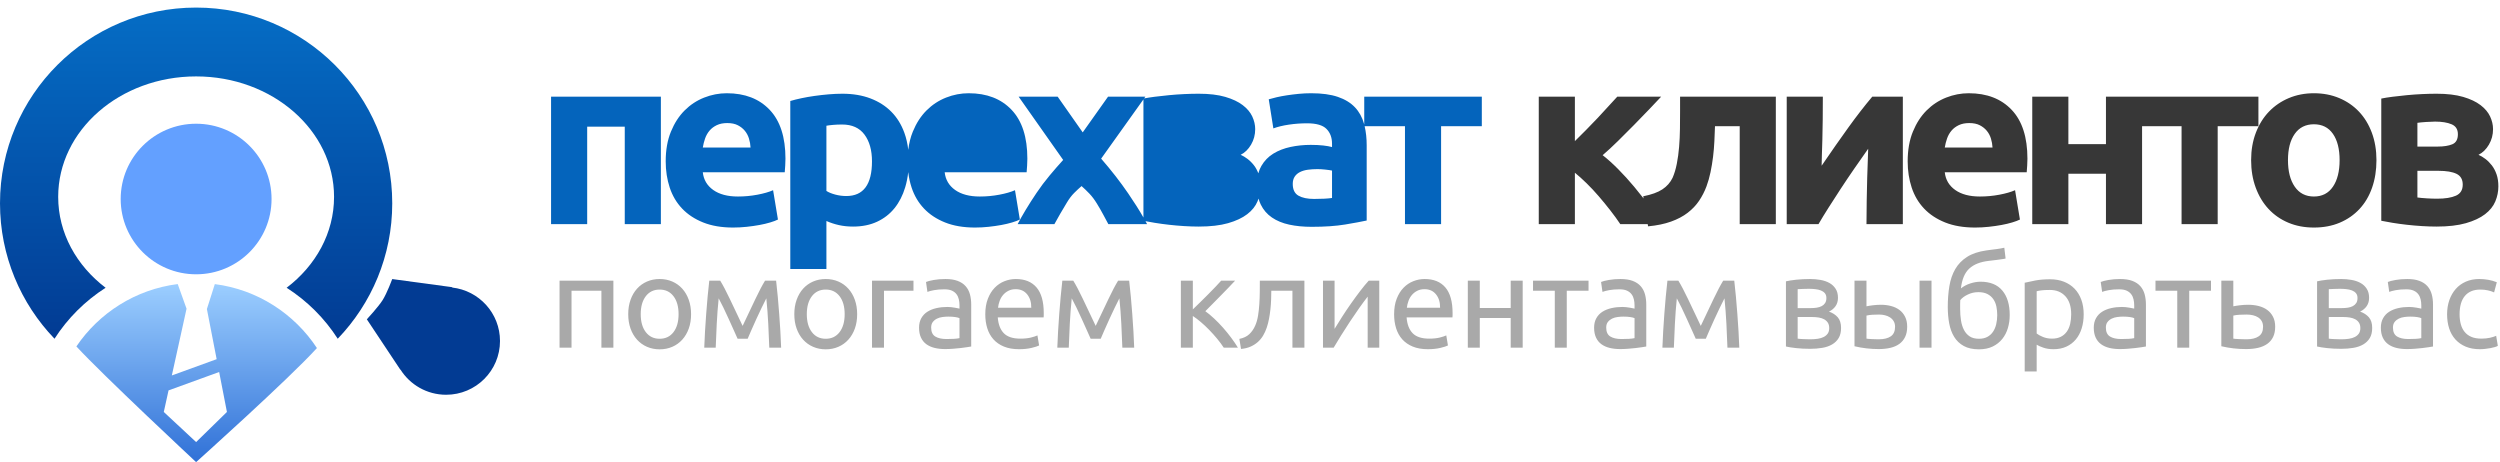 <?xml version="1.0" encoding="utf-8"?>
<svg width="330px" height="61px" viewBox="0 0 330 61" version="1.1" xmlns:xlink="http://www.w3.org/1999/xlink" xmlns="http://www.w3.org/2000/svg">
  <defs>
    <linearGradient x1="0.5" y1="0" x2="0.5" y2="1" id="gradient_1">
      <stop offset="0" stop-color="#056DC5" />
      <stop offset="1" stop-color="#023B93" />
    </linearGradient>
    <linearGradient x1="0.5" y1="0" x2="0.5" y2="1" id="gradient_2">
      <stop offset="0" stop-color="#9CCEFF" />
      <stop offset="1" stop-color="#3071D7" />
    </linearGradient>
  </defs>
  <g id="Group-2">
    <g id="Group" transform="translate(0 1)">
      <path d="M44.581 43.713C49.038 39.072 51.776 32.774 51.776 25.838C51.776 11.568 40.185 0 25.888 0C11.59 0 0 11.568 0 25.838C0 32.774 2.738 39.072 7.195 43.713C8.929 41.013 11.235 38.714 13.941 36.985C10.105 34.07 7.681 29.775 7.681 24.986C7.681 16.205 15.832 9.086 25.888 9.086C35.943 9.086 44.095 16.205 44.095 24.986C44.095 29.775 41.67 34.07 37.835 36.985C40.541 38.714 42.847 41.013 44.581 43.713Z" id="Combined-Shape" fill="url(#gradient_1)" fill-rule="evenodd" stroke="none" />
      <path d="M9.957 19.875C15.456 19.875 19.914 15.426 19.914 9.938C19.914 4.449 15.456 0 9.957 0C4.458 0 0 4.449 0 9.938C0 15.426 4.458 19.875 9.957 19.875Z" transform="translate(15.931 15.332)" id="Oval" fill="#63A0FF" fill-rule="evenodd" stroke="none" />
      <path d="M15.804 23.504C15.804 23.504 28.07 12.51 31.751 8.447C28.773 3.917 23.909 0.732 18.273 0.005L17.227 3.296L18.515 9.915L12.599 12.064L14.541 3.254L13.376 -4.6604e-06C7.812 0.706 2.997 3.806 0 8.233C3.503 12.039 15.804 23.504 15.804 23.504ZM12.165 14.035L11.537 16.883L15.804 20.858L19.871 16.883L18.845 11.608L12.165 14.035Z" transform="translate(10.083 36.496)" id="Combined-Shape" fill="url(#gradient_2)" fill-rule="evenodd" stroke="none" />
      <path d="M3.353 0L11.289 1.075L11.261 1.119C14.814 1.514 17.577 4.522 17.577 8.174C17.577 12.094 14.393 15.272 10.465 15.272C7.923 15.272 5.693 13.941 4.435 11.94L4.422 11.962L0 5.312C0 5.312 1.512 3.684 2.085 2.776C2.658 1.869 3.353 0 3.353 0Z" transform="translate(48.423 35.836)" id="Combined-Shape" fill="#023B93" fill-rule="evenodd" stroke="none" />
    </g>
    <g id="перехват-клиентов" transform="translate(70.5 0)">
      <g id="перехват-" fill="#0464BC">
        <path d="M18.061 17.38Q17.373 19.06 17.373 21.3Q17.373 23.156 17.901 24.756Q18.429 26.356 19.533 27.524Q20.637 28.692 22.317 29.364Q23.997 30.036 26.269 30.036Q27.165 30.036 28.061 29.94Q28.957 29.844 29.741 29.7Q30.525 29.556 31.165 29.364Q31.805 29.172 32.189 28.98L31.549 25.108Q30.749 25.46 29.485 25.7Q28.221 25.94 26.909 25.94Q24.861 25.94 23.645 25.076Q22.429 24.212 22.269 22.74L33.085 22.74Q33.117 22.356 33.149 21.86Q33.181 21.364 33.181 20.948Q33.181 16.692 31.101 14.5Q29.021 12.308 25.437 12.308Q23.901 12.308 22.445 12.884Q20.989 13.46 19.869 14.58Q18.749 15.7 18.061 17.38ZM49.385 22.719Q49.269 23.782 48.986 24.724Q48.506 26.324 47.578 27.476Q46.65 28.628 45.274 29.268Q43.898 29.908 42.106 29.908Q41.114 29.908 40.25 29.716Q39.386 29.524 38.586 29.172L38.586 35.508L33.818 35.508L33.818 13.332Q34.458 13.14 35.29 12.964Q36.122 12.788 37.034 12.66Q37.946 12.532 38.89 12.452Q39.834 12.372 40.698 12.372Q42.778 12.372 44.41 12.996Q46.042 13.62 47.162 14.756Q48.282 15.892 48.874 17.524Q49.254 18.572 49.39 19.778Q49.548 18.463 49.991 17.38Q50.679 15.7 51.799 14.58Q52.919 13.46 54.375 12.884Q55.831 12.308 57.367 12.308Q60.951 12.308 63.031 14.5Q65.111 16.692 65.111 20.948Q65.111 21.364 65.079 21.86Q65.047 22.356 65.015 22.74L54.199 22.74Q54.359 24.212 55.575 25.076Q56.791 25.94 58.839 25.94Q60.151 25.94 61.415 25.7Q62.679 25.46 63.479 25.108L64.119 28.98Q63.735 29.172 63.095 29.364Q62.455 29.556 61.671 29.7Q60.887 29.844 59.991 29.94Q59.095 30.036 58.199 30.036Q55.927 30.036 54.247 29.364Q52.567 28.692 51.463 27.524Q50.359 26.356 49.831 24.756Q49.511 23.785 49.385 22.719ZM102.575 12.308Q104.687 12.308 106.095 12.788Q107.503 13.268 108.351 14.164Q109.199 15.06 109.551 16.34Q109.566 16.394 109.58 16.449L109.58 12.756L125.1 12.756L125.1 16.66L119.724 16.66L119.724 29.588L114.956 29.588L114.956 16.66L109.632 16.66Q109.903 17.813 109.903 19.188L109.903 29.108Q108.879 29.332 107.055 29.636Q105.231 29.94 102.639 29.94Q101.007 29.94 99.679 29.652Q98.351 29.364 97.391 28.708Q96.431 28.052 95.919 26.996Q95.743 26.633 95.627 26.213Q95.566 26.398 95.49 26.58Q95.09 27.54 94.13 28.276Q93.17 29.012 91.602 29.46Q90.034 29.908 87.73 29.908Q86.834 29.908 85.81 29.844Q84.786 29.78 83.794 29.668Q82.802 29.556 81.922 29.412Q81.23 29.299 80.706 29.195Q80.815 29.395 80.917 29.588L75.803 29.588Q75.543 29.107 75.159 28.386Q74.776 27.666 74.296 26.881Q73.817 26.097 73.295 25.552Q72.773 25.008 72.266 24.562Q71.783 24.977 71.283 25.478Q70.783 25.98 70.333 26.73Q69.884 27.481 69.45 28.216Q69.016 28.951 68.679 29.588L63.829 29.588Q64.231 28.8 64.891 27.704Q65.551 26.608 66.338 25.442Q67.125 24.276 68.041 23.177Q68.957 22.077 69.839 21.113Q68.269 18.883 66.821 16.825Q65.372 14.767 63.957 12.756L69.109 12.756L72.419 17.474L75.765 12.756L80.693 12.756L80.523 12.994Q81.105 12.876 81.922 12.772Q82.802 12.66 83.794 12.564Q84.786 12.468 85.81 12.42Q86.834 12.372 87.73 12.372Q89.81 12.372 91.234 12.788Q92.658 13.204 93.538 13.876Q94.418 14.548 94.802 15.38Q95.186 16.212 95.186 17.044Q95.186 18.164 94.642 19.092Q94.098 20.02 93.266 20.436Q93.714 20.628 94.178 20.98Q94.642 21.332 95.026 21.828Q95.37 22.273 95.599 22.873Q95.744 22.349 95.999 21.908Q96.591 20.884 97.583 20.276Q98.575 19.668 99.855 19.396Q101.135 19.124 102.511 19.124Q103.439 19.124 104.159 19.204Q104.879 19.284 105.327 19.412L105.327 18.964Q105.327 17.748 104.591 17.012Q103.855 16.276 102.031 16.276Q100.815 16.276 99.631 16.452Q98.447 16.628 97.583 16.948L96.975 13.108Q97.391 12.98 98.015 12.836Q98.639 12.692 99.375 12.58Q100.111 12.468 100.927 12.388Q101.743 12.308 102.575 12.308ZM16.736 29.588L16.736 12.756L2.24 12.756L2.24 29.588L7.008 29.588L7.008 16.724L11.968 16.724L11.968 29.588L16.736 29.588ZM80.434 28.71L80.434 13.119L74.851 20.941Q76.859 23.247 78.418 25.526Q79.606 27.261 80.434 28.71ZM89.81 19.044Q89.074 19.348 87.89 19.348L85.202 19.348L85.202 16.212Q85.65 16.148 86.37 16.1Q87.09 16.052 87.538 16.052Q88.882 16.052 89.714 16.404Q90.546 16.756 90.546 17.716Q90.546 18.74 89.81 19.044ZM28.365 18.292Q28.541 18.868 28.573 19.476L22.269 19.476Q22.365 18.868 22.573 18.276Q22.781 17.684 23.165 17.236Q23.549 16.788 24.125 16.516Q24.701 16.244 25.501 16.244Q26.333 16.244 26.893 16.532Q27.453 16.82 27.821 17.268Q28.189 17.716 28.365 18.292ZM60.295 18.292Q60.471 18.868 60.503 19.476L54.199 19.476Q54.295 18.868 54.503 18.276Q54.711 17.684 55.095 17.236Q55.479 16.788 56.055 16.516Q56.631 16.244 57.431 16.244Q58.263 16.244 58.823 16.532Q59.383 16.82 59.751 17.268Q60.119 17.716 60.295 18.292ZM44.602 21.3Q44.602 19.092 43.61 17.764Q42.618 16.436 40.666 16.436Q40.026 16.436 39.482 16.484Q38.938 16.532 38.586 16.596L38.586 25.204Q39.034 25.492 39.754 25.684Q40.474 25.876 41.21 25.876Q44.602 25.876 44.602 21.3ZM102.959 26.26Q103.663 26.26 104.303 26.228Q104.943 26.196 105.327 26.132L105.327 22.516Q105.039 22.452 104.463 22.388Q103.887 22.324 103.407 22.324Q102.735 22.324 102.143 22.404Q101.551 22.484 101.103 22.708Q100.655 22.932 100.399 23.316Q100.143 23.7 100.143 24.276Q100.143 25.396 100.895 25.828Q101.647 26.26 102.959 26.26ZM86.402 26.18Q85.65 26.132 85.202 26.068L85.202 22.548L87.986 22.548Q89.554 22.548 90.37 22.948Q91.186 23.348 91.186 24.372Q91.186 25.428 90.29 25.828Q89.394 26.228 87.794 26.228Q87.154 26.228 86.402 26.18Z" />
      </g>
      <g id="клиентов" fill="#373737">
        <path d="M182.001 17.38Q181.313 19.06 181.313 21.3Q181.313 23.156 181.841 24.756Q182.369 26.356 183.473 27.524Q184.577 28.692 186.257 29.364Q187.937 30.036 190.209 30.036Q191.105 30.036 192.001 29.94Q192.897 29.844 193.681 29.7Q194.465 29.556 195.105 29.364Q195.745 29.172 196.129 28.98L195.489 25.108Q194.689 25.46 193.425 25.7Q192.161 25.94 190.849 25.94Q188.801 25.94 187.585 25.076Q186.369 24.212 186.209 22.74L197.025 22.74Q197.057 22.356 197.089 21.86Q197.121 21.364 197.121 20.948Q197.121 16.692 195.041 14.5Q192.961 12.308 189.377 12.308Q187.841 12.308 186.385 12.884Q184.929 13.46 183.809 14.58Q182.689 15.7 182.001 17.38ZM243.192 21.14Q243.192 23.124 242.616 24.772Q242.04 26.42 240.952 27.588Q239.864 28.756 238.344 29.396Q236.824 30.036 234.936 30.036Q233.08 30.036 231.56 29.396Q230.04 28.756 228.952 27.588Q227.864 26.42 227.256 24.772Q226.648 23.124 226.648 21.14Q226.648 19.156 227.272 17.524Q227.896 15.892 229 14.74Q230.104 13.588 231.624 12.948Q233.144 12.308 234.936 12.308Q236.76 12.308 238.28 12.948Q239.8 13.588 240.888 14.74Q241.976 15.892 242.584 17.524Q243.192 19.156 243.192 21.14ZM249.205 29.844Q250.229 29.908 251.125 29.908Q253.429 29.908 254.997 29.46Q256.565 29.012 257.525 28.276Q258.485 27.54 258.885 26.58Q259.285 25.62 259.285 24.596Q259.285 23.7 259.045 23.012Q258.805 22.324 258.421 21.828Q258.037 21.332 257.573 20.98Q257.109 20.628 256.661 20.436Q257.493 20.02 258.037 19.092Q258.581 18.164 258.581 17.044Q258.581 16.212 258.197 15.38Q257.813 14.548 256.933 13.876Q256.053 13.204 254.629 12.788Q253.205 12.372 251.125 12.372Q250.229 12.372 249.205 12.42Q248.181 12.468 247.189 12.564Q246.197 12.66 245.317 12.772Q244.437 12.884 243.829 13.012L243.829 29.14Q244.437 29.268 245.317 29.412Q246.197 29.556 247.189 29.668Q248.181 29.78 249.205 29.844ZM138.859 17.158Q138.071 17.954 137.385 18.627L137.385 12.756L132.617 12.756L132.617 29.588L137.385 29.588L137.385 22.8Q138.097 23.38 138.922 24.184Q139.747 24.989 140.538 25.91Q141.329 26.829 142.066 27.776Q142.804 28.722 143.382 29.588L147 29.588L147.046 29.876Q148.774 29.716 150.07 29.252Q151.366 28.788 152.278 28.084Q153.19 27.38 153.782 26.5Q154.374 25.62 154.758 24.596Q155.078 23.732 155.286 22.74Q155.494 21.748 155.622 20.708Q155.75 19.668 155.798 18.628Q155.846 17.588 155.878 16.66L159.142 16.66L159.142 29.588L163.91 29.588L163.91 12.756L151.27 12.756L151.27 14.676Q151.27 15.796 151.254 17.012Q151.238 18.228 151.142 19.396Q151.046 20.564 150.838 21.62Q150.63 22.676 150.278 23.476Q149.83 24.404 148.934 24.996Q148.038 25.588 146.406 25.908L146.453 26.195Q145.852 25.419 145.215 24.655Q144.173 23.409 143.089 22.316Q142.006 21.224 141.049 20.484Q141.997 19.672 143.069 18.616Q144.141 17.56 145.197 16.488Q146.253 15.416 147.198 14.425Q148.144 13.434 148.777 12.756L142.985 12.756Q142.454 13.313 141.789 14.056Q141.125 14.8 140.385 15.58Q139.646 16.361 138.859 17.158ZM180.675 12.756L180.675 29.588L175.875 29.588Q175.875 27.988 175.907 26.404Q175.939 24.82 175.971 23.476Q176.003 22.132 176.051 21.124Q176.099 20.116 176.099 19.636Q175.171 20.948 174.243 22.292Q173.315 23.636 172.467 24.932Q171.619 26.228 170.867 27.412Q170.115 28.596 169.539 29.588L165.347 29.588L165.347 12.756L170.115 12.756Q170.115 14.356 170.099 15.812Q170.083 17.268 170.051 18.452Q170.019 19.636 169.987 20.516Q169.955 21.396 169.955 21.876Q171.875 19.06 173.491 16.82Q175.107 14.58 176.643 12.756L180.675 12.756ZM212.254 29.588L207.486 29.588L207.486 22.932L202.526 22.932L202.526 29.588L197.758 29.588L197.758 12.756L202.526 12.756L202.526 19.028L207.486 19.028L207.486 12.756L227.611 12.756L227.611 16.66L222.235 16.66L222.235 29.588L217.467 29.588L217.467 16.66L212.254 16.66L212.254 29.588ZM253.205 19.044Q252.469 19.348 251.285 19.348L248.597 19.348L248.597 16.212Q249.045 16.148 249.765 16.1Q250.485 16.052 250.933 16.052Q252.277 16.052 253.109 16.404Q253.941 16.756 253.941 17.716Q253.941 18.74 253.205 19.044ZM192.305 18.292Q192.481 18.868 192.513 19.476L186.209 19.476Q186.305 18.868 186.513 18.276Q186.721 17.684 187.105 17.236Q187.489 16.788 188.065 16.516Q188.641 16.244 189.441 16.244Q190.273 16.244 190.833 16.532Q191.393 16.82 191.761 17.268Q192.129 17.716 192.305 18.292ZM238.328 21.14Q238.328 18.932 237.448 17.668Q236.568 16.404 234.936 16.404Q233.304 16.404 232.408 17.668Q231.512 18.932 231.512 21.14Q231.512 23.348 232.408 24.644Q233.304 25.94 234.936 25.94Q236.568 25.94 237.448 24.644Q238.328 23.348 238.328 21.14ZM249.797 26.18Q249.045 26.132 248.597 26.068L248.597 22.548L251.381 22.548Q252.949 22.548 253.765 22.948Q254.581 23.348 254.581 24.372Q254.581 25.428 253.685 25.828Q252.789 26.228 251.189 26.228Q250.549 26.228 249.797 26.18Z" />
      </g>
    </g>
    <g id="помогаем-клиентам-выбрать-вас" fill="#A9A9A9" transform="translate(72.5 30)">
      <path d="M186.34 8.07Q186.867 7.646 187.573 7.416Q188.278 7.186 188.924 7.186Q190.828 7.186 191.806 8.351Q192.783 9.515 192.783 11.589Q192.783 12.473 192.545 13.29Q192.307 14.105 191.806 14.735Q191.304 15.364 190.539 15.738Q189.774 16.111 188.72 16.111Q187.513 16.111 186.714 15.669Q185.915 15.227 185.448 14.463Q184.98 13.697 184.793 12.678Q184.606 11.658 184.606 10.518Q184.606 9.04 184.819 7.764Q185.031 6.489 185.592 5.521Q186.153 4.551 187.148 3.914Q188.142 3.276 189.706 3.055Q190.165 2.987 190.514 2.945Q190.862 2.902 191.126 2.869Q191.389 2.834 191.61 2.792Q191.831 2.749 192.069 2.699L192.239 4.127Q192.12 4.16 191.993 4.178Q191.865 4.194 191.636 4.229Q191.406 4.263 191.024 4.314Q190.641 4.364 190.029 4.433Q188.346 4.62 187.445 5.452Q186.544 6.285 186.34 8.07ZM18.416 13.374Q18.722 12.524 18.722 11.47Q18.722 10.434 18.416 9.575Q18.11 8.716 17.557 8.104Q17.005 7.492 16.24 7.161Q15.475 6.83 14.574 6.83Q13.673 6.83 12.908 7.161Q12.143 7.492 11.59 8.104Q11.038 8.716 10.732 9.575Q10.426 10.434 10.426 11.47Q10.426 12.524 10.732 13.374Q11.038 14.225 11.59 14.836Q12.143 15.448 12.908 15.78Q13.673 16.111 14.574 16.111Q15.475 16.111 16.24 15.78Q17.005 15.448 17.557 14.836Q18.11 14.225 18.416 13.374ZM40.339 13.374Q40.645 12.524 40.645 11.47Q40.645 10.434 40.339 9.575Q40.033 8.716 39.48 8.104Q38.928 7.492 38.163 7.161Q37.398 6.83 36.497 6.83Q35.596 6.83 34.831 7.161Q34.066 7.492 33.513 8.104Q32.961 8.716 32.655 9.575Q32.349 10.434 32.349 11.47Q32.349 12.524 32.655 13.374Q32.961 14.225 33.513 14.836Q34.066 15.448 34.831 15.78Q35.596 16.111 36.497 16.111Q37.398 16.111 38.163 15.78Q38.928 15.448 39.48 14.836Q40.033 14.225 40.339 13.374ZM53.906 7.076Q53.252 6.83 52.3 6.83Q51.467 6.83 50.753 6.957Q50.039 7.085 49.733 7.221L49.92 8.53Q50.209 8.411 50.795 8.3Q51.382 8.19 52.164 8.19Q52.776 8.19 53.158 8.368Q53.541 8.546 53.762 8.844Q53.983 9.142 54.068 9.524Q54.153 9.906 54.153 10.297L54.153 10.739Q54.085 10.723 53.915 10.688Q53.745 10.655 53.515 10.612Q53.286 10.569 53.031 10.544Q52.776 10.518 52.538 10.518Q51.79 10.518 51.11 10.671Q50.43 10.825 49.92 11.148Q49.41 11.47 49.112 11.998Q48.815 12.524 48.815 13.255Q48.815 14.021 49.07 14.565Q49.325 15.108 49.784 15.44Q50.243 15.771 50.872 15.925Q51.501 16.078 52.249 16.078Q52.776 16.078 53.311 16.035Q53.847 15.992 54.306 15.941C54.612 15.908 54.886 15.871 55.13 15.831Q55.496 15.771 55.7 15.738L55.7 10.213Q55.7 9.464 55.53 8.844Q55.36 8.223 54.96 7.773Q54.561 7.322 53.906 7.076ZM57.557 11.488Q57.557 10.315 57.898 9.439Q58.237 8.563 58.798 7.986Q59.359 7.407 60.09 7.119Q60.822 6.83 61.587 6.83Q63.371 6.83 64.323 7.943Q65.275 9.056 65.275 11.335L65.275 11.598Q65.275 11.759 65.258 11.896L59.206 11.896Q59.309 13.273 60.005 13.986Q60.703 14.7 62.181 14.7Q63.014 14.7 63.584 14.556Q64.153 14.412 64.442 14.275L64.663 15.601Q64.374 15.755 63.652 15.925Q62.929 16.095 62.011 16.095Q60.855 16.095 60.014 15.746Q59.172 15.398 58.629 14.786Q58.084 14.174 57.821 13.332Q57.557 12.491 57.557 11.488ZM111.863 9.439Q111.523 10.315 111.523 11.488Q111.523 12.491 111.787 13.332Q112.05 14.174 112.594 14.786Q113.138 15.398 113.98 15.746Q114.821 16.095 115.977 16.095Q116.895 16.095 117.618 15.925Q118.34 15.755 118.629 15.601L118.408 14.275Q118.119 14.412 117.55 14.556Q116.98 14.7 116.147 14.7Q114.668 14.7 113.971 13.986Q113.274 13.273 113.172 11.896L119.224 11.896Q119.241 11.759 119.241 11.598L119.241 11.335Q119.241 9.056 118.289 7.943Q117.337 6.83 115.552 6.83Q114.787 6.83 114.056 7.119Q113.325 7.407 112.764 7.986Q112.203 8.563 111.863 9.439ZM141.407 6.83Q142.359 6.83 143.013 7.076Q143.668 7.322 144.067 7.773Q144.467 8.223 144.637 8.844Q144.807 9.464 144.807 10.213L144.807 15.738Q144.603 15.771 144.237 15.831C143.994 15.871 143.719 15.908 143.413 15.941Q142.954 15.992 142.418 16.035Q141.883 16.078 141.356 16.078Q140.608 16.078 139.979 15.925Q139.35 15.771 138.891 15.44Q138.432 15.108 138.177 14.565Q137.922 14.021 137.922 13.255Q137.922 12.524 138.219 11.998Q138.517 11.47 139.027 11.148Q139.537 10.825 140.217 10.671Q140.897 10.518 141.645 10.518Q141.883 10.518 142.138 10.544Q142.393 10.569 142.622 10.612Q142.852 10.655 143.022 10.688Q143.192 10.723 143.26 10.739L143.26 10.297Q143.26 9.906 143.175 9.524Q143.09 9.142 142.869 8.844Q142.648 8.546 142.265 8.368Q141.883 8.19 141.271 8.19Q140.489 8.19 139.902 8.3Q139.316 8.411 139.027 8.53L138.84 7.221Q139.146 7.085 139.86 6.957Q140.574 6.83 141.407 6.83ZM166.441 16.044Q165.438 16.044 164.588 15.95Q163.738 15.857 163.245 15.738L163.245 7.136Q163.738 7.016 164.588 6.923Q165.438 6.83 166.441 6.83Q167.138 6.83 167.801 6.949Q168.464 7.067 168.974 7.348Q169.484 7.628 169.798 8.113Q170.113 8.598 170.113 9.312Q170.113 9.957 169.79 10.416Q169.467 10.876 168.923 11.13Q169.654 11.386 170.087 11.887Q170.521 12.389 170.521 13.29Q170.521 14.088 170.206 14.616Q169.892 15.143 169.339 15.466Q168.787 15.789 168.039 15.916Q167.291 16.044 166.441 16.044ZM207.362 6.83Q208.314 6.83 208.969 7.076Q209.623 7.322 210.023 7.773Q210.422 8.223 210.592 8.844Q210.762 9.464 210.762 10.213L210.762 15.738Q210.558 15.771 210.193 15.831C209.949 15.871 209.674 15.908 209.368 15.941Q208.909 15.992 208.374 16.035Q207.838 16.078 207.311 16.078Q206.563 16.078 205.934 15.925Q205.305 15.771 204.846 15.44Q204.387 15.108 204.132 14.565Q203.877 14.021 203.877 13.255Q203.877 12.524 204.175 11.998Q204.472 11.47 204.982 11.148Q205.492 10.825 206.172 10.671Q206.852 10.518 207.6 10.518Q207.838 10.518 208.093 10.544Q208.348 10.569 208.578 10.612Q208.807 10.655 208.977 10.688Q209.147 10.723 209.215 10.739L209.215 10.297Q209.215 9.906 209.13 9.524Q209.045 9.142 208.824 8.844Q208.603 8.546 208.221 8.368Q207.838 8.19 207.226 8.19Q206.444 8.19 205.858 8.3Q205.271 8.411 204.982 8.53L204.795 7.221Q205.101 7.085 205.815 6.957Q206.529 6.83 207.362 6.83ZM234.696 15.95Q235.546 16.044 236.549 16.044Q237.399 16.044 238.147 15.916Q238.895 15.789 239.448 15.466Q240 15.143 240.315 14.616Q240.629 14.088 240.629 13.29Q240.629 12.389 240.196 11.887Q239.762 11.386 239.031 11.13Q239.575 10.876 239.898 10.416Q240.221 9.957 240.221 9.312Q240.221 8.598 239.907 8.113Q239.592 7.628 239.082 7.348Q238.572 7.067 237.909 6.949Q237.246 6.83 236.549 6.83Q235.546 6.83 234.696 6.923Q233.846 7.016 233.353 7.136L233.353 15.738Q233.846 15.857 234.696 15.95ZM245.258 6.83Q246.21 6.83 246.864 7.076Q247.519 7.322 247.918 7.773Q248.318 8.223 248.488 8.844Q248.658 9.464 248.658 10.213L248.658 15.738Q248.454 15.771 248.088 15.831C247.845 15.871 247.57 15.908 247.264 15.941Q246.805 15.992 246.269 16.035Q245.734 16.078 245.207 16.078Q244.459 16.078 243.83 15.925Q243.201 15.771 242.742 15.44Q242.283 15.108 242.028 14.565Q241.773 14.021 241.773 13.255Q241.773 12.524 242.07 11.998Q242.368 11.47 242.878 11.148Q243.388 10.825 244.068 10.671Q244.748 10.518 245.496 10.518Q245.734 10.518 245.989 10.544Q246.244 10.569 246.473 10.612Q246.703 10.655 246.873 10.688Q247.043 10.723 247.111 10.739L247.111 10.297Q247.111 9.906 247.026 9.524Q246.941 9.142 246.72 8.844Q246.499 8.546 246.116 8.368Q245.734 8.19 245.122 8.19Q244.34 8.19 243.753 8.3Q243.167 8.411 242.878 8.53L242.691 7.221Q242.997 7.085 243.711 6.957Q244.425 6.83 245.258 6.83ZM252.972 15.755Q253.78 16.095 254.851 16.095Q255.191 16.095 255.556 16.052Q255.922 16.009 256.245 15.95C256.46 15.91 256.653 15.865 256.823 15.814Q257.078 15.738 257.214 15.652L256.993 14.326Q256.704 14.463 256.194 14.582Q255.684 14.7 255.055 14.7Q254.273 14.7 253.729 14.471Q253.185 14.242 252.836 13.816Q252.488 13.392 252.326 12.796Q252.165 12.201 252.165 11.488Q252.165 9.889 252.87 9.056Q253.576 8.223 254.902 8.223Q255.429 8.223 255.896 8.325Q256.364 8.428 256.721 8.598L257.078 7.255Q256.534 7.034 255.939 6.931Q255.344 6.83 254.749 6.83Q253.78 6.83 252.989 7.178Q252.199 7.527 251.655 8.147Q251.111 8.768 250.813 9.617Q250.516 10.467 250.516 11.488Q250.516 12.508 250.788 13.349Q251.06 14.191 251.612 14.803Q252.165 15.415 252.972 15.755ZM202.283 13.341Q202.546 12.491 202.546 11.488Q202.546 10.416 202.232 9.558Q201.917 8.7 201.339 8.104Q200.761 7.51 199.945 7.186Q199.129 6.864 198.109 6.864Q197.004 6.864 196.163 7.025Q195.321 7.186 194.76 7.322L194.76 19.035L196.341 19.035L196.341 15.499Q196.63 15.687 197.217 15.89Q197.803 16.095 198.568 16.095Q199.52 16.095 200.26 15.755Q200.999 15.415 201.509 14.803Q202.019 14.191 202.283 13.341ZM6.885 15.89L8.466 15.89L8.466 7.051L1.36 7.051L1.36 15.89L2.941 15.89L2.941 8.377L6.885 8.377L6.885 15.89ZM22.365 9.38Q22.195 11.062 22.11 12.737Q22.025 14.412 21.974 15.89L20.461 15.89Q20.495 14.854 20.563 13.723Q20.631 12.592 20.716 11.445Q20.801 10.297 20.903 9.184Q21.005 8.07 21.124 7.051L22.569 7.051Q23.113 7.934 23.844 9.473Q24.575 11.011 25.527 13.018Q26.479 11.011 27.21 9.473Q27.941 7.934 28.485 7.051L29.947 7.051Q30.066 8.07 30.168 9.184Q30.27 10.297 30.355 11.445Q30.44 12.592 30.508 13.723Q30.576 14.854 30.61 15.89L29.046 15.89Q28.995 14.412 28.91 12.737Q28.825 11.062 28.655 9.38Q28.383 9.906 28.026 10.646Q27.669 11.386 27.32 12.15Q26.972 12.915 26.666 13.613Q26.36 14.309 26.19 14.717L24.864 14.717Q24.677 14.293 24.362 13.595Q24.048 12.899 23.699 12.125Q23.351 11.351 22.994 10.612Q22.637 9.873 22.365 9.38ZM48.079 8.377L44.186 8.377L44.186 15.89L42.605 15.89L42.605 7.051L48.079 7.051L48.079 8.377ZM68.714 12.737Q68.799 11.062 68.969 9.38Q69.241 9.873 69.598 10.612Q69.955 11.351 70.304 12.125Q70.652 12.899 70.967 13.595Q71.281 14.293 71.468 14.717L72.794 14.717Q72.964 14.309 73.27 13.613Q73.576 12.915 73.925 12.15Q74.273 11.386 74.63 10.646Q74.987 9.906 75.259 9.38Q75.429 11.062 75.514 12.737Q75.599 14.412 75.65 15.89L77.214 15.89Q77.18 14.854 77.112 13.723Q77.044 12.592 76.959 11.445Q76.874 10.297 76.772 9.184Q76.67 8.07 76.551 7.051L75.089 7.051Q74.545 7.934 73.814 9.473Q73.083 11.011 72.131 13.018Q71.179 11.011 70.448 9.473Q69.717 7.934 69.173 7.051L67.728 7.051Q67.609 8.07 67.507 9.184Q67.405 10.297 67.32 11.445Q67.235 12.592 67.167 13.723Q67.099 14.854 67.065 15.89L68.578 15.89Q68.629 14.412 68.714 12.737ZM86.603 11.079Q87.13 11.454 87.742 12.023Q88.354 12.592 88.941 13.255Q89.527 13.918 90.037 14.607Q90.547 15.296 90.904 15.89L89.034 15.89Q88.66 15.312 88.159 14.709Q87.657 14.105 87.113 13.544Q86.569 12.983 86.008 12.508Q85.447 12.031 84.954 11.709L84.954 15.89L83.373 15.89L83.373 7.051L84.954 7.051L84.954 10.841Q85.362 10.45 85.889 9.932Q86.416 9.414 86.952 8.878Q87.487 8.342 87.946 7.858Q88.405 7.373 88.694 7.051L90.53 7.051Q90.156 7.458 89.655 7.977Q89.153 8.495 88.618 9.04Q88.082 9.584 87.555 10.119Q87.028 10.655 86.603 11.079ZM95.287 9.575Q95.312 8.938 95.312 8.377L98.1 8.377L98.1 15.89L99.681 15.89L99.681 7.051L93.799 7.051Q93.799 7.764 93.791 8.563Q93.782 9.363 93.731 10.153Q93.68 10.944 93.561 11.675Q93.442 12.405 93.187 12.983Q92.898 13.646 92.414 14.105Q91.929 14.565 91.096 14.735L91.317 16.061Q92.048 15.992 92.592 15.746Q93.136 15.499 93.544 15.134Q93.952 14.768 94.233 14.293Q94.513 13.816 94.7 13.273Q94.887 12.729 95.006 12.108Q95.125 11.488 95.193 10.85Q95.261 10.213 95.287 9.575ZM109.563 15.89L108.033 15.89L108.033 9.159Q107.523 9.805 106.911 10.671Q106.299 11.539 105.687 12.465Q105.075 13.392 104.514 14.293Q103.953 15.194 103.545 15.89L102.134 15.89L102.134 7.051L103.664 7.051L103.664 13.409Q104.106 12.678 104.667 11.802Q105.228 10.927 105.832 10.068Q106.435 9.21 107.039 8.419Q107.642 7.628 108.169 7.051L109.563 7.051L109.563 15.89ZM128.494 15.89L126.913 15.89L126.913 11.98L122.833 11.98L122.833 15.89L121.252 15.89L121.252 7.051L122.833 7.051L122.833 10.655L126.913 10.655L126.913 7.051L128.494 7.051L128.494 15.89ZM137.186 8.377L137.186 7.051L129.859 7.051L129.859 8.377L132.732 8.377L132.732 15.89L134.313 15.89L134.313 8.377L137.186 8.377ZM148.586 12.737Q148.671 11.062 148.841 9.38Q149.113 9.873 149.47 10.612Q149.827 11.351 150.175 12.125Q150.524 12.899 150.838 13.595Q151.153 14.293 151.34 14.717L152.666 14.717Q152.836 14.309 153.142 13.613Q153.448 12.915 153.796 12.15Q154.145 11.386 154.502 10.646Q154.859 9.906 155.131 9.38Q155.301 11.062 155.386 12.737Q155.471 14.412 155.522 15.89L157.086 15.89Q157.052 14.854 156.984 13.723Q156.916 12.592 156.831 11.445Q156.746 10.297 156.644 9.184Q156.542 8.07 156.423 7.051L154.961 7.051Q154.417 7.934 153.686 9.473Q152.955 11.011 152.003 13.018Q151.051 11.011 150.32 9.473Q149.589 7.934 149.045 7.051L147.6 7.051Q147.481 8.07 147.379 9.184Q147.277 10.297 147.192 11.445Q147.107 12.592 147.039 13.723Q146.971 14.854 146.937 15.89L148.45 15.89Q148.501 14.412 148.586 12.737ZM173.875 7.051L172.294 7.051L172.294 15.704C172.804 15.828 173.331 15.922 173.875 15.984Q174.691 16.078 175.49 16.078Q176.323 16.078 177.02 15.916Q177.717 15.755 178.21 15.398Q178.703 15.04 178.975 14.479Q179.247 13.918 179.247 13.12Q179.247 12.354 178.966 11.802Q178.686 11.249 178.21 10.901Q177.734 10.553 177.105 10.391Q176.476 10.229 175.779 10.229Q175.269 10.229 174.716 10.297Q174.164 10.366 173.875 10.434L173.875 7.051ZM180.879 15.89L182.46 15.89L182.46 7.051L180.879 7.051L180.879 15.89ZM219.352 8.377L219.352 7.051L212.025 7.051L212.025 8.377L214.898 8.377L214.898 15.89L216.479 15.89L216.479 8.377L219.352 8.377ZM220.717 15.704L220.717 7.051L222.298 7.051L222.298 10.434Q222.434 10.399 222.664 10.366Q222.893 10.332 223.157 10.297Q223.42 10.264 223.709 10.246Q223.998 10.229 224.253 10.229Q224.984 10.229 225.63 10.391Q226.276 10.553 226.761 10.901Q227.245 11.249 227.534 11.802Q227.823 12.354 227.823 13.12Q227.823 13.918 227.551 14.479Q227.279 15.04 226.769 15.398Q226.259 15.755 225.554 15.916Q224.848 16.078 223.981 16.078Q223.131 16.078 222.315 15.984Q221.499 15.89 220.717 15.704ZM166.475 10.671Q166.934 10.671 167.316 10.612Q167.699 10.553 167.979 10.399Q168.26 10.246 168.421 9.992Q168.583 9.736 168.583 9.345Q168.583 8.938 168.379 8.7Q168.175 8.461 167.843 8.334Q167.512 8.207 167.095 8.164Q166.679 8.121 166.254 8.121Q165.863 8.121 165.463 8.139Q165.064 8.155 164.792 8.172L164.792 10.671L166.475 10.671ZM237.425 10.612Q237.042 10.671 236.583 10.671L234.9 10.671L234.9 8.172Q235.172 8.155 235.572 8.139Q235.971 8.121 236.362 8.121Q236.787 8.121 237.204 8.164Q237.62 8.207 237.952 8.334Q238.283 8.461 238.487 8.7Q238.691 8.938 238.691 9.345Q238.691 9.736 238.53 9.992Q238.368 10.246 238.088 10.399Q237.807 10.553 237.425 10.612ZM63.627 10.62Q63.644 9.55 63.091 8.861Q62.538 8.172 61.569 8.172Q61.026 8.172 60.609 8.385Q60.193 8.598 59.904 8.938Q59.614 9.277 59.453 9.72Q59.291 10.162 59.24 10.62L63.627 10.62ZM117.057 8.861Q117.609 9.55 117.592 10.62L113.206 10.62Q113.257 10.162 113.419 9.72Q113.58 9.277 113.869 8.938Q114.158 8.598 114.575 8.385Q114.991 8.172 115.535 8.172Q116.504 8.172 117.057 8.861ZM16.401 9.099Q17.073 9.975 17.073 11.47Q17.073 12.966 16.401 13.842Q15.73 14.717 14.574 14.717Q13.418 14.717 12.746 13.842Q12.075 12.966 12.075 11.47Q12.075 9.975 12.746 9.099Q13.418 8.223 14.574 8.223Q15.73 8.223 16.401 9.099ZM38.324 9.099Q38.996 9.975 38.996 11.47Q38.996 12.966 38.324 13.842Q37.653 14.717 36.497 14.717Q35.341 14.717 34.669 13.842Q33.998 12.966 33.998 11.47Q33.998 9.975 34.669 9.099Q35.341 8.223 36.497 8.223Q37.653 8.223 38.324 9.099ZM200.132 9.107Q200.897 9.941 200.897 11.488Q200.897 12.168 200.761 12.754Q200.625 13.341 200.319 13.774Q200.013 14.207 199.529 14.454Q199.044 14.7 198.364 14.7Q197.718 14.7 197.174 14.479Q196.63 14.258 196.341 14.021L196.341 8.444Q196.579 8.377 196.979 8.325Q197.378 8.274 198.092 8.274Q199.367 8.274 200.132 9.107ZM186.238 10.774Q186.238 11.572 186.349 12.287Q186.459 13.001 186.74 13.544Q187.02 14.088 187.496 14.403Q187.972 14.717 188.72 14.717Q189.366 14.717 189.825 14.471Q190.284 14.225 190.573 13.8Q190.862 13.374 190.998 12.805Q191.134 12.236 191.134 11.589Q191.134 11.011 191.024 10.467Q190.913 9.924 190.624 9.498Q190.335 9.073 189.851 8.819Q189.366 8.563 188.635 8.563Q187.921 8.563 187.267 8.87Q186.612 9.175 186.255 9.617Q186.238 9.805 186.238 10.145L186.238 10.774ZM174.648 11.547Q175.082 11.521 175.541 11.521Q175.949 11.521 176.323 11.615Q176.697 11.709 176.994 11.904Q177.292 12.1 177.47 12.405Q177.649 12.711 177.649 13.136Q177.649 14.004 177.088 14.395Q176.527 14.786 175.49 14.786Q175.303 14.786 175.065 14.777Q174.827 14.768 174.597 14.76Q174.368 14.752 174.172 14.735Q173.977 14.717 173.875 14.7L173.875 11.658Q174.215 11.572 174.648 11.547ZM224.066 14.786Q225.069 14.786 225.647 14.395Q226.225 14.004 226.225 13.136Q226.225 12.711 226.055 12.405Q225.885 12.1 225.588 11.904Q225.29 11.709 224.899 11.615Q224.508 11.521 224.066 11.521Q223.607 11.521 223.123 11.547Q222.638 11.572 222.298 11.658L222.298 14.7Q222.4 14.717 222.604 14.735Q222.808 14.752 223.055 14.76Q223.301 14.768 223.565 14.777Q223.828 14.786 224.066 14.786ZM53.43 14.726Q52.997 14.752 52.436 14.752Q51.501 14.752 50.957 14.42Q50.413 14.088 50.413 13.239Q50.413 12.78 50.634 12.499Q50.855 12.219 51.186 12.057Q51.518 11.896 51.917 11.845Q52.317 11.793 52.674 11.793Q53.218 11.793 53.6 11.853Q53.983 11.912 54.153 11.998L54.153 14.633Q53.864 14.7 53.43 14.726ZM141.543 14.752Q142.104 14.752 142.537 14.726Q142.971 14.7 143.26 14.633L143.26 11.998Q143.09 11.912 142.707 11.853Q142.325 11.793 141.781 11.793Q141.424 11.793 141.024 11.845Q140.625 11.896 140.293 12.057Q139.962 12.219 139.741 12.499Q139.52 12.78 139.52 13.239Q139.52 14.088 140.064 14.42Q140.608 14.752 141.543 14.752ZM207.498 14.752Q208.059 14.752 208.493 14.726Q208.926 14.7 209.215 14.633L209.215 11.998Q209.045 11.912 208.663 11.853Q208.28 11.793 207.736 11.793Q207.379 11.793 206.98 11.845Q206.58 11.896 206.249 12.057Q205.917 12.219 205.696 12.499Q205.475 12.78 205.475 13.239Q205.475 14.088 206.019 14.42Q206.563 14.752 207.498 14.752ZM245.394 14.752Q245.955 14.752 246.388 14.726Q246.822 14.7 247.111 14.633L247.111 11.998Q246.941 11.912 246.558 11.853Q246.176 11.793 245.632 11.793Q245.275 11.793 244.875 11.845Q244.476 11.896 244.144 12.057Q243.813 12.219 243.592 12.499Q243.371 12.78 243.371 13.239Q243.371 14.088 243.915 14.42Q244.459 14.752 245.394 14.752ZM164.792 14.7Q164.894 14.717 165.081 14.735Q165.268 14.752 165.506 14.76Q165.744 14.768 166.007 14.777Q166.271 14.786 166.509 14.786Q167.002 14.786 167.452 14.717Q167.903 14.649 168.234 14.479Q168.566 14.309 168.761 14.029Q168.957 13.748 168.957 13.306Q168.957 12.882 168.778 12.601Q168.6 12.32 168.294 12.15Q167.988 11.98 167.571 11.912Q167.155 11.845 166.679 11.845L164.792 11.845L164.792 14.7ZM235.189 14.735Q235.002 14.717 234.9 14.7L234.9 11.845L236.787 11.845Q237.263 11.845 237.68 11.912Q238.096 11.98 238.402 12.15Q238.708 12.32 238.887 12.601Q239.065 12.882 239.065 13.306Q239.065 13.748 238.87 14.029Q238.674 14.309 238.343 14.479Q238.011 14.649 237.561 14.717Q237.11 14.786 236.617 14.786Q236.379 14.786 236.116 14.777Q235.852 14.768 235.614 14.76Q235.376 14.752 235.189 14.735Z" />
    </g>
  </g>
</svg>